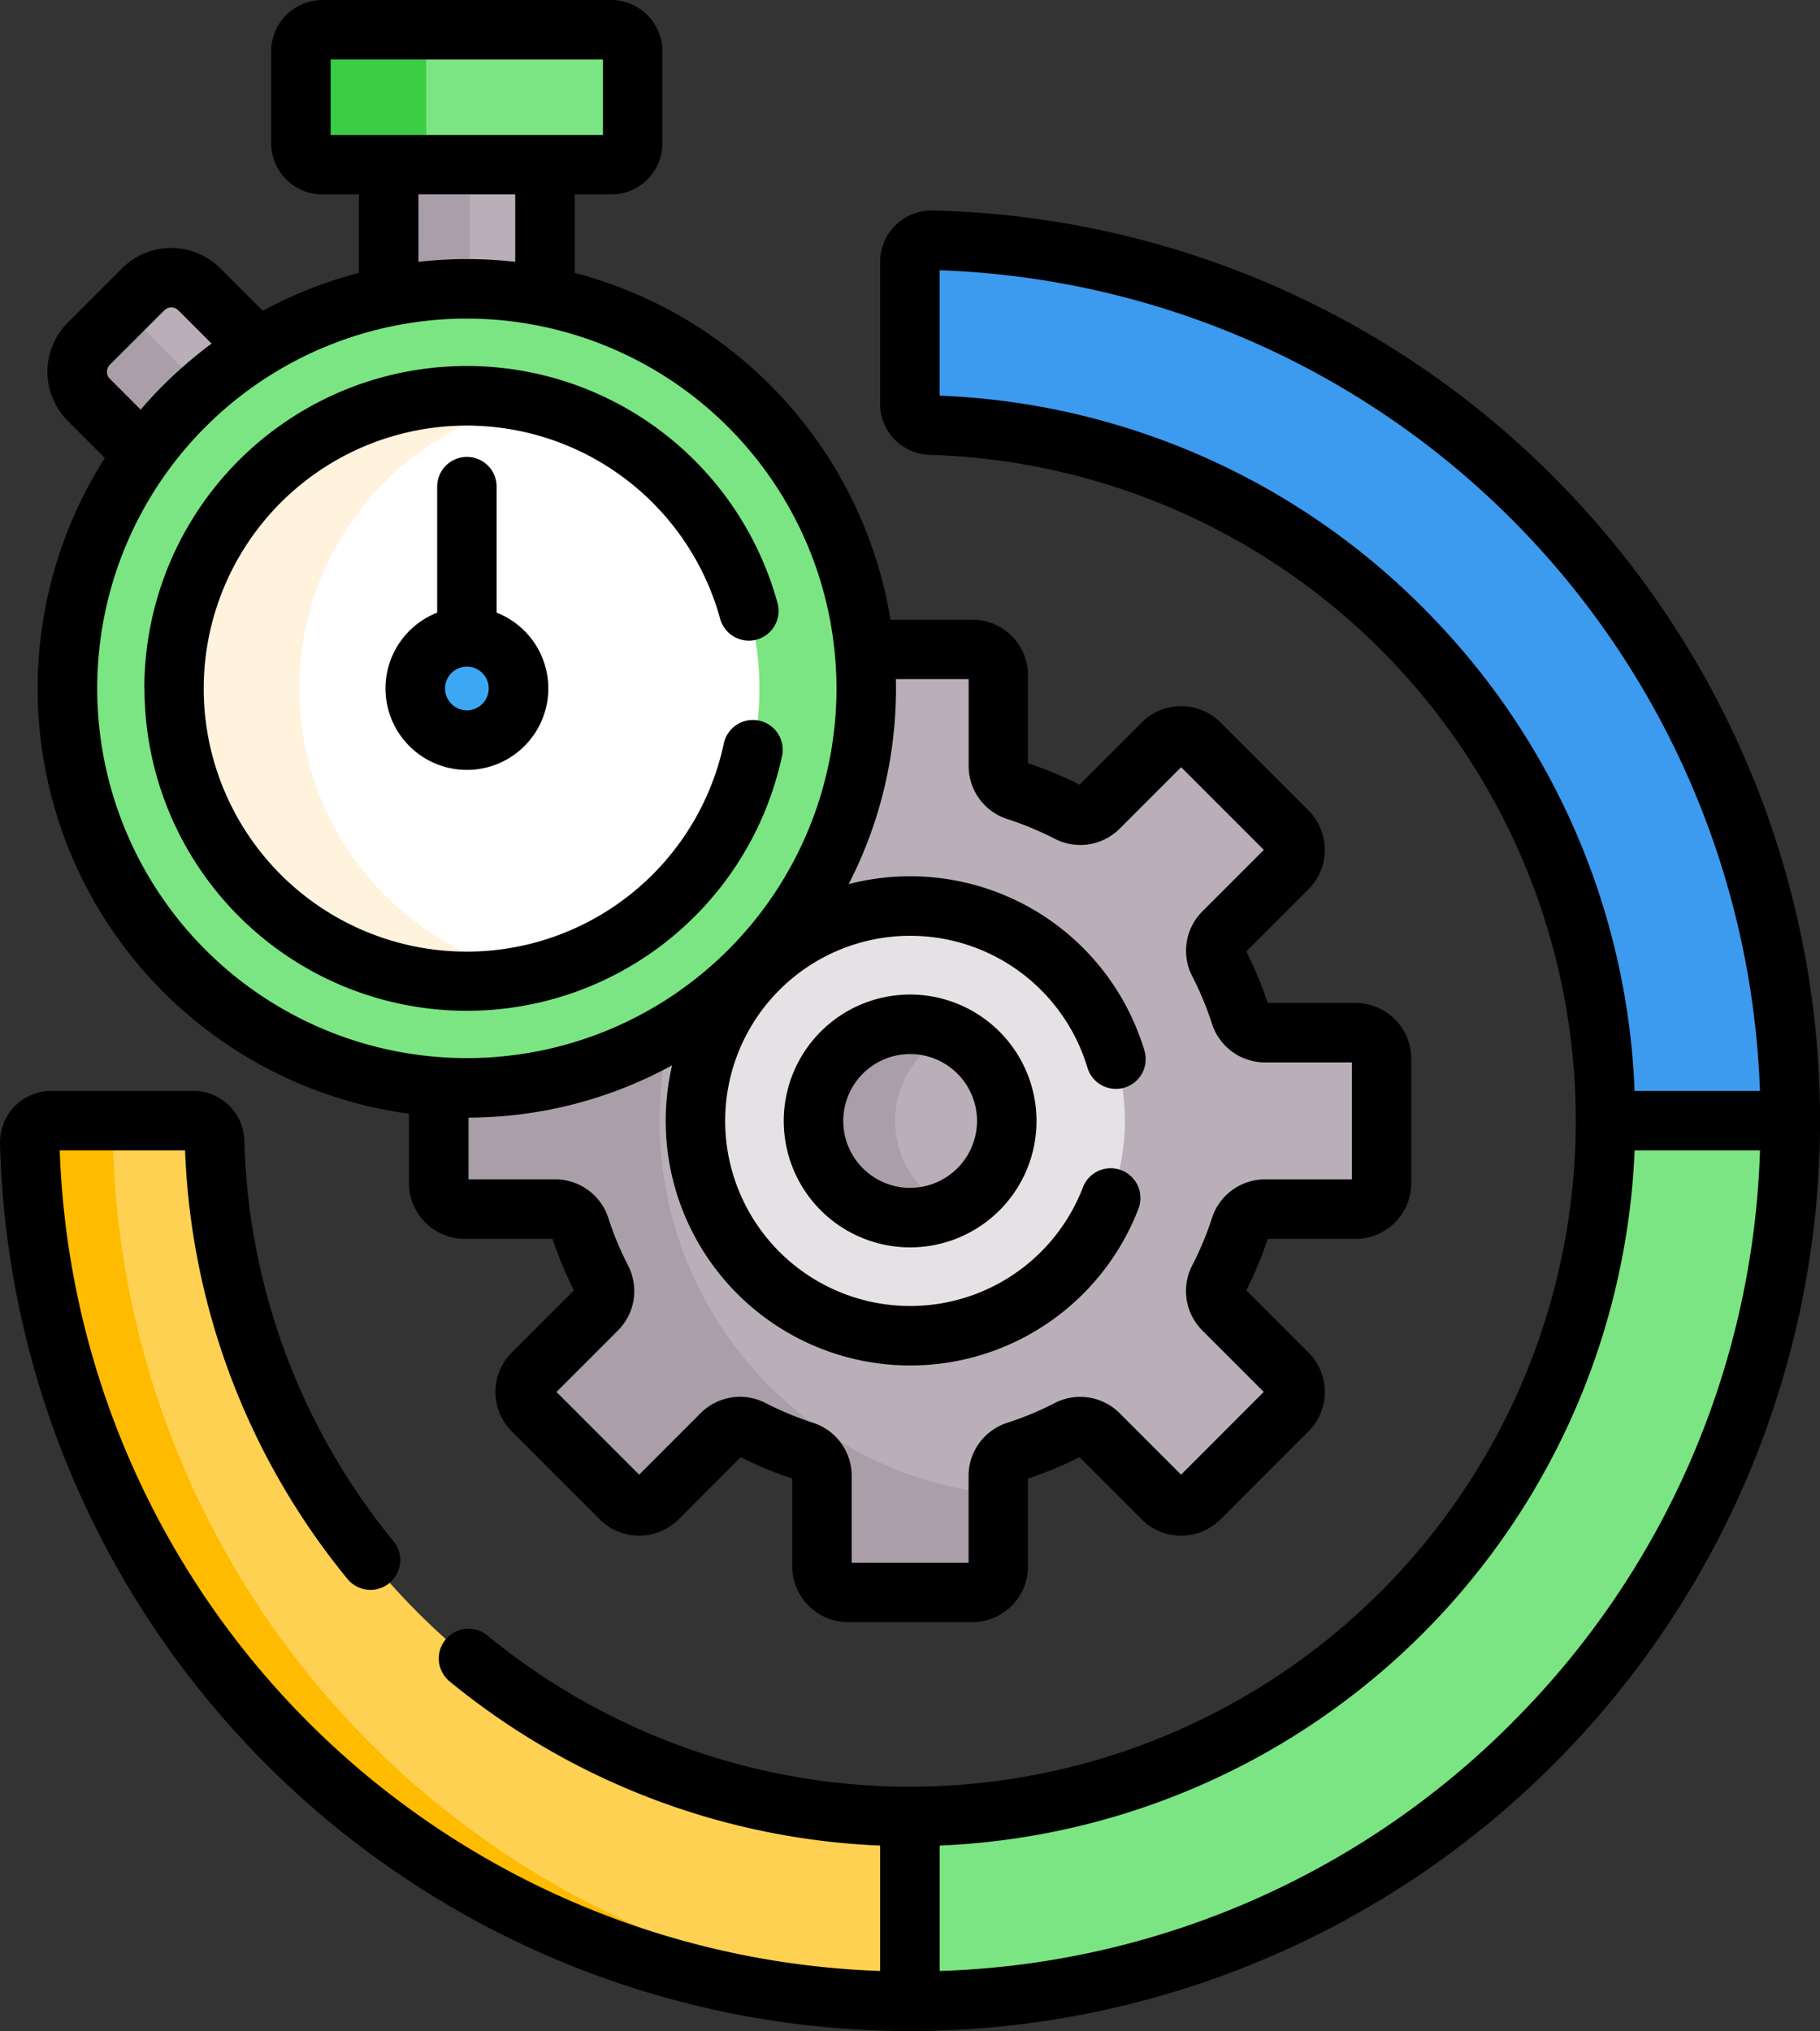 <svg xmlns="http://www.w3.org/2000/svg" width="99.999" height="111.562" viewBox="0 0 99.999 111.562">
  <rect x="0" y="0" width="99.999" height="111.562" fill="#333333" stroke="none"/>
  <g id="t6-ic7" transform="translate(-26.532)">
    <g id="Group_97260" data-name="Group 97260" transform="translate(50.639 35.67)">
      <path id="Path_152398" data-name="Path 152398" d="M187.541,184.756h-4.977a1.435,1.435,0,0,1-1.362-1,18.913,18.913,0,0,0-1.176-2.831,1.436,1.436,0,0,1,.253-1.676l3.522-3.522a1.429,1.429,0,0,0,0-2.021l-4.832-4.832a1.429,1.429,0,0,0-2.021,0l-3.522,3.522a1.436,1.436,0,0,1-1.676.253,18.921,18.921,0,0,0-2.831-1.176,1.435,1.435,0,0,1-1-1.362v-4.977a1.429,1.429,0,0,0-1.429-1.429h-5.934q.1,1.058.1,2.143a21.944,21.944,0,0,1-21.944,21.944c-.519,0-1.033-.019-1.544-.055v5.285a1.429,1.429,0,0,0,1.429,1.429h4.977a1.435,1.435,0,0,1,1.362,1,18.922,18.922,0,0,0,1.176,2.831,1.436,1.436,0,0,1-.253,1.676l-3.522,3.522a1.429,1.429,0,0,0,0,2.021l4.832,4.832a1.429,1.429,0,0,0,2.021,0l3.522-3.522a1.436,1.436,0,0,1,1.675-.253,18.922,18.922,0,0,0,2.831,1.176,1.435,1.435,0,0,1,1,1.362v4.977a1.429,1.429,0,0,0,1.429,1.429h6.834a1.429,1.429,0,0,0,1.429-1.429V209.1a1.435,1.435,0,0,1,1-1.362,18.92,18.92,0,0,0,2.831-1.176,1.436,1.436,0,0,1,1.676.253l3.522,3.522a1.429,1.429,0,0,0,2.021,0L183.8,205.5a1.429,1.429,0,0,0,0-2.021l-3.522-3.522a1.436,1.436,0,0,1-.253-1.676,18.92,18.92,0,0,0,1.176-2.831,1.435,1.435,0,0,1,1.362-1h4.977a1.429,1.429,0,0,0,1.429-1.429v-6.834a1.428,1.428,0,0,0-1.429-1.429Z" transform="translate(-137.17 -163.702)" fill="#baafb9"/>
      <g id="Group_97256" data-name="Group 97256" transform="translate(0 21.032)">
        <g id="Group_97255" data-name="Group 97255">
          <path id="Path_152399" data-name="Path 152399" d="M149.305,265.094a20.656,20.656,0,0,1,.579-4.868,21.839,21.839,0,0,1-11.172,3.054c-.519,0-1.033-.019-1.544-.055v5.285a1.429,1.429,0,0,0,1.429,1.429h4.977a1.435,1.435,0,0,1,1.363,1,18.922,18.922,0,0,0,1.176,2.831,1.436,1.436,0,0,1-.253,1.676l-3.522,3.522a1.429,1.429,0,0,0,0,2.021l4.832,4.832a1.429,1.429,0,0,0,2.021,0l3.522-3.522a1.436,1.436,0,0,1,1.675-.253,18.919,18.919,0,0,0,2.831,1.176,1.435,1.435,0,0,1,1,1.362v4.977a1.429,1.429,0,0,0,1.429,1.429h6.834a1.429,1.429,0,0,0,1.429-1.429V285.6A20.606,20.606,0,0,1,149.305,265.094Z" transform="translate(-137.169 -260.226)" fill="#aa9ea9"/>
        </g>
      </g>
      <g id="Group_97257" data-name="Group 97257" transform="translate(14.098 14.098)">
        <circle id="Ellipse_4431" data-name="Ellipse 4431" cx="11.802" cy="11.802" r="11.802" fill="#e5e1e5"/>
      </g>
      <g id="Group_97258" data-name="Group 97258" transform="translate(20.59 20.59)">
        <circle id="Ellipse_4432" data-name="Ellipse 4432" cx="5.31" cy="5.31" r="5.31" fill="#baafb9"/>
      </g>
      <g id="Group_97259" data-name="Group 97259" transform="translate(20.59 20.59)">
        <path id="Path_152400" data-name="Path 152400" d="M236.153,263.508a5.309,5.309,0,0,1,3.066-4.812,5.31,5.31,0,1,0,0,9.624,5.309,5.309,0,0,1-3.066-4.812Z" transform="translate(-231.665 -258.198)" fill="#aa9ea9"/>
      </g>
    </g>
    <g id="Group_97261" data-name="Group 97261" transform="translate(28.166 13.197)">
      <path id="Path_152401" data-name="Path 152401" d="M82.39,157.3a48.373,48.373,0,0,0,1.218-96.73,1.188,1.188,0,0,0-1.217,1.186v7.786a1.183,1.183,0,0,0,1.149,1.182,38.221,38.221,0,1,1-39.352,39.352A1.183,1.183,0,0,0,43,108.923H35.219a1.188,1.188,0,0,0-1.186,1.217A48.373,48.373,0,0,0,82.39,157.3Z" transform="translate(-34.032 -60.565)" fill="#ffd152"/>
    </g>
    <g id="Group_97262" data-name="Group 97262" transform="translate(76.524 13.197)">
      <path id="Path_152402" data-name="Path 152402" d="M257.182,60.565a1.188,1.188,0,0,0-1.217,1.186v7.786a1.183,1.183,0,0,0,1.149,1.182,38.221,38.221,0,0,1-1.149,76.424v10.152a48.373,48.373,0,0,0,1.218-96.73Z" transform="translate(-255.964 -60.564)" fill="#7ae582"/>
    </g>
    <g id="Group_97263" data-name="Group 97263" transform="translate(76.524 13.197)">
      <path id="Path_152403" data-name="Path 152403" d="M257.183,60.565a1.188,1.188,0,0,0-1.217,1.186v7.786a1.183,1.183,0,0,0,1.149,1.182,38.221,38.221,0,0,1,37.072,38.2h10.152a48.373,48.373,0,0,0-47.155-48.358Z" transform="translate(-255.966 -60.564)" fill="#3c9aef"/>
    </g>
    <g id="Group_97265" data-name="Group 97265" transform="translate(28.166 61.555)">
      <g id="Group_97264" data-name="Group 97264" transform="translate(0)">
        <path id="Path_152404" data-name="Path 152404" d="M38.6,283.716a1.188,1.188,0,0,1,1.186-1.217H35.219a1.188,1.188,0,0,0-1.186,1.217A48.373,48.373,0,0,0,82.39,330.872c.767,0,1.528-.02,2.285-.055a48.374,48.374,0,0,1-46.074-47.1Z" transform="translate(-34.032 -282.499)" fill="#fb0"/>
      </g>
    </g>
    <g id="Group_97272" data-name="Group 97272" transform="translate(30.238 1.634)">
      <path id="Path_152405" data-name="Path 152405" d="M124.551,41.523v7.241a22.1,22.1,0,0,1,8.586,0V41.523Z" transform="translate(-106.9 -34.11)" fill="#baafb9"/>
      <path id="Path_152406" data-name="Path 152406" d="M124.551,41.523v7.241a22.043,22.043,0,0,1,4.293-.421l.163,0V41.523Z" transform="translate(-106.9 -34.11)" fill="#aa9ea9"/>
      <path id="Path_152407" data-name="Path 152407" d="M49.627,79.7a22.063,22.063,0,0,1,6.3-5.843l-3.218-3.218a2.179,2.179,0,0,0-3.081,0l-2.99,2.99a2.179,2.179,0,0,0,0,3.081Z" transform="translate(-45.464 -56.382)" fill="#baafb9"/>
      <path id="Path_152408" data-name="Path 152408" d="M49.628,85.67a22.071,22.071,0,0,1,3.284-3.612L48.958,78.1a2.175,2.175,0,0,1-.355-.47L46.638,79.6a2.179,2.179,0,0,0,0,3.081Z" transform="translate(-45.465 -62.352)" fill="#aa9ea9"/>
      <g id="Group_97266" data-name="Group 97266" transform="translate(12.828)">
        <path id="Path_152409" data-name="Path 152409" d="M120.648,8.685v5.044a1.185,1.185,0,0,1-1.185,1.185H103.6a1.185,1.185,0,0,1-1.185-1.185V8.685A1.185,1.185,0,0,1,103.6,7.5h15.862A1.185,1.185,0,0,1,120.648,8.685Z" transform="translate(-102.416 -7.5)" fill="#7ae582"/>
      </g>
      <g id="Group_97267" data-name="Group 97267" transform="translate(12.828)">
        <path id="Path_152410" data-name="Path 152410" d="M109.3,13.729V8.685A1.185,1.185,0,0,1,110.483,7.5H103.6a1.185,1.185,0,0,0-1.185,1.185v5.044a1.185,1.185,0,0,0,1.185,1.185h6.882A1.185,1.185,0,0,1,109.3,13.729Z" transform="translate(-102.416 -7.5)" fill="#3bcd43"/>
      </g>
      <g id="Group_97268" data-name="Group 97268" transform="translate(0 14.234)">
        <circle id="Ellipse_4433" data-name="Ellipse 4433" cx="21.944" cy="21.944" r="21.944" fill="#7ae582"/>
      </g>
      <g id="Group_97269" data-name="Group 97269" transform="translate(5.866 20.1)">
        <circle id="Ellipse_4434" data-name="Ellipse 4434" cx="16.078" cy="16.078" r="16.078" fill="#fff"/>
      </g>
      <g id="Group_97270" data-name="Group 97270" transform="translate(5.866 20.1)">
        <path id="Path_152411" data-name="Path 152411" d="M77.336,115.825a16.1,16.1,0,0,1,12.642-15.7,16.078,16.078,0,1,0,0,31.409A16.1,16.1,0,0,1,77.336,115.825Z" transform="translate(-70.465 -99.747)" fill="#fff3de"/>
      </g>
      <g id="Group_97271" data-name="Group 97271" transform="translate(19.105 33.339)">
        <circle id="Ellipse_4435" data-name="Ellipse 4435" cx="2.839" cy="2.839" r="2.839" fill="#3ca8f4"/>
      </g>
    </g>
    <g id="Group_97273" data-name="Group 97273" transform="translate(26.532 0)">
      <path id="Path_152412" data-name="Path 152412" d="M112.3,68.111A49.719,49.719,0,0,0,77.782,53.064a2.822,2.822,0,0,0-2.892,2.82V63.67a2.8,2.8,0,0,0,2.735,2.816,36.586,36.586,0,1,1-24.312,64.848,1.634,1.634,0,0,0-2.075,2.525,39.928,39.928,0,0,0,23.652,9.017v6.887A46.734,46.734,0,0,1,29.814,104.69H36.7a39.449,39.449,0,0,0,8.922,23.538,1.634,1.634,0,1,0,2.533-2.066,36.22,36.22,0,0,1-8.2-22.006,2.8,2.8,0,0,0-2.816-2.735H29.353a2.822,2.822,0,0,0-2.82,2.892,50.007,50.007,0,0,0,49.991,48.749h0A50.007,50.007,0,0,0,112.3,68.111Zm-7.2,7.159A39.629,39.629,0,0,0,78.158,63.234V56.345a46.734,46.734,0,0,1,45.073,45.076h-6.888A39.62,39.62,0,0,0,105.1,75.271Zm4.506,60.864a46.412,46.412,0,0,1-31.445,13.629v-6.888a39.876,39.876,0,0,0,38.185-38.185h6.888A46.411,46.411,0,0,1,109.6,136.135Z" transform="translate(-26.532 -41.501)"/>
      <path id="Path_152413" data-name="Path 152413" d="M56.443,61.175v3.811a3.066,3.066,0,0,0,3.063,3.063h4.826a20.632,20.632,0,0,0,1.174,2.827l-3.415,3.415a3.067,3.067,0,0,0,0,4.332l4.832,4.832a3.067,3.067,0,0,0,4.332,0l3.415-3.415A20.617,20.617,0,0,0,77.5,81.214V86.04A3.067,3.067,0,0,0,80.56,89.1h6.834a3.067,3.067,0,0,0,3.063-3.063V81.214a20.589,20.589,0,0,0,2.827-1.174L96.7,83.455a3.063,3.063,0,0,0,4.332,0l4.832-4.832a3.063,3.063,0,0,0,0-4.332l-3.415-3.415a20.624,20.624,0,0,0,1.174-2.827h4.826a3.066,3.066,0,0,0,3.063-3.063V58.152a3.067,3.067,0,0,0-3.063-3.063h-4.826a20.612,20.612,0,0,0-1.174-2.827l3.415-3.415a3.063,3.063,0,0,0,0-4.332l-4.832-4.832a3.066,3.066,0,0,0-4.332,0L93.284,43.1a20.643,20.643,0,0,0-2.827-1.174V37.1a3.066,3.066,0,0,0-3.063-3.063H82.9A23.649,23.649,0,0,0,65.548,14.989V10.682h2a2.822,2.822,0,0,0,2.819-2.819V2.819A2.822,2.822,0,0,0,67.552,0H51.69a2.822,2.822,0,0,0-2.819,2.819V7.863a2.822,2.822,0,0,0,2.819,2.819h2v4.307a23.423,23.423,0,0,0-5.28,2.083l-2.337-2.337a3.818,3.818,0,0,0-5.392,0l-2.99,2.99a3.818,3.818,0,0,0,0,5.392l2.04,2.04A23.568,23.568,0,0,0,56.443,61.175ZM83.2,37.812c0-.17,0-.339-.007-.508h4v4.771a3.063,3.063,0,0,0,2.135,2.918,17.363,17.363,0,0,1,2.587,1.074,3.063,3.063,0,0,0,3.578-.551l3.376-3.376,4.542,4.542-3.376,3.376a3.063,3.063,0,0,0-.551,3.578,17.352,17.352,0,0,1,1.075,2.586,3.063,3.063,0,0,0,2.918,2.135h4.771v6.423h-4.771a3.063,3.063,0,0,0-2.918,2.135A17.334,17.334,0,0,1,99.48,69.5a3.063,3.063,0,0,0,.551,3.578l3.376,3.376L98.865,81l-3.376-3.376a3.063,3.063,0,0,0-3.578-.551,17.342,17.342,0,0,1-2.587,1.075,3.063,3.063,0,0,0-2.135,2.918v4.772H80.766V81.064a3.063,3.063,0,0,0-2.135-2.918,17.361,17.361,0,0,1-2.587-1.075,3.063,3.063,0,0,0-3.578.551L69.09,81l-4.542-4.542,3.376-3.376a3.063,3.063,0,0,0,.551-3.578A17.355,17.355,0,0,1,67.4,66.916a3.063,3.063,0,0,0-2.918-2.135H59.712V61.389A23.431,23.431,0,0,0,70.9,58.515a13.435,13.435,0,0,0,25.623,7.876,1.634,1.634,0,1,0-3.051-1.174,10.167,10.167,0,1,1,.248-6.571,1.634,1.634,0,0,0,3.131-.938A13.441,13.441,0,0,0,80.6,48.563a23.436,23.436,0,0,0,2.6-10.751Zm-3.268,0A20.31,20.31,0,1,1,59.621,17.5,20.333,20.333,0,0,1,79.931,37.812ZM52.139,3.268H67.1V7.413H52.139Zm4.823,7.413H62.28v3.7a23.616,23.616,0,0,0-5.317,0ZM40.006,20.806a.545.545,0,0,1,0-.77L43,17.046a.546.546,0,0,1,.771,0l1.827,1.827A23.775,23.775,0,0,0,41.7,22.5Z" transform="translate(-33.971 0)"/>
      <path id="Path_152414" data-name="Path 152414" d="M231.11,250.7a6.944,6.944,0,1,0,6.944,6.944,6.952,6.952,0,0,0-6.944-6.944Zm0,10.619a3.675,3.675,0,1,1,3.675-3.675A3.68,3.68,0,0,1,231.11,261.317Z" transform="translate(-181.103 -196.072)"/>
      <path id="Path_152415" data-name="Path 152415" d="M62.965,109.959a17.712,17.712,0,0,0,35.03,3.712,1.634,1.634,0,0,0-3.2-.684,14.447,14.447,0,1,1-.2-6.851,1.634,1.634,0,0,0,3.151-.867,17.711,17.711,0,0,0-34.789,4.69Z" transform="translate(-55.026 -72.147)"/>
      <path id="Path_152416" data-name="Path 152416" d="M128.2,115.179a1.634,1.634,0,0,0-1.634,1.634v6.921a4.473,4.473,0,1,0,3.268,0v-6.921A1.634,1.634,0,0,0,128.2,115.179Zm0,13.92a1.2,1.2,0,1,1,1.2-1.2A1.206,1.206,0,0,1,128.2,129.1Z" transform="translate(-102.546 -90.082)"/>
    </g>
  </g>
</svg>
